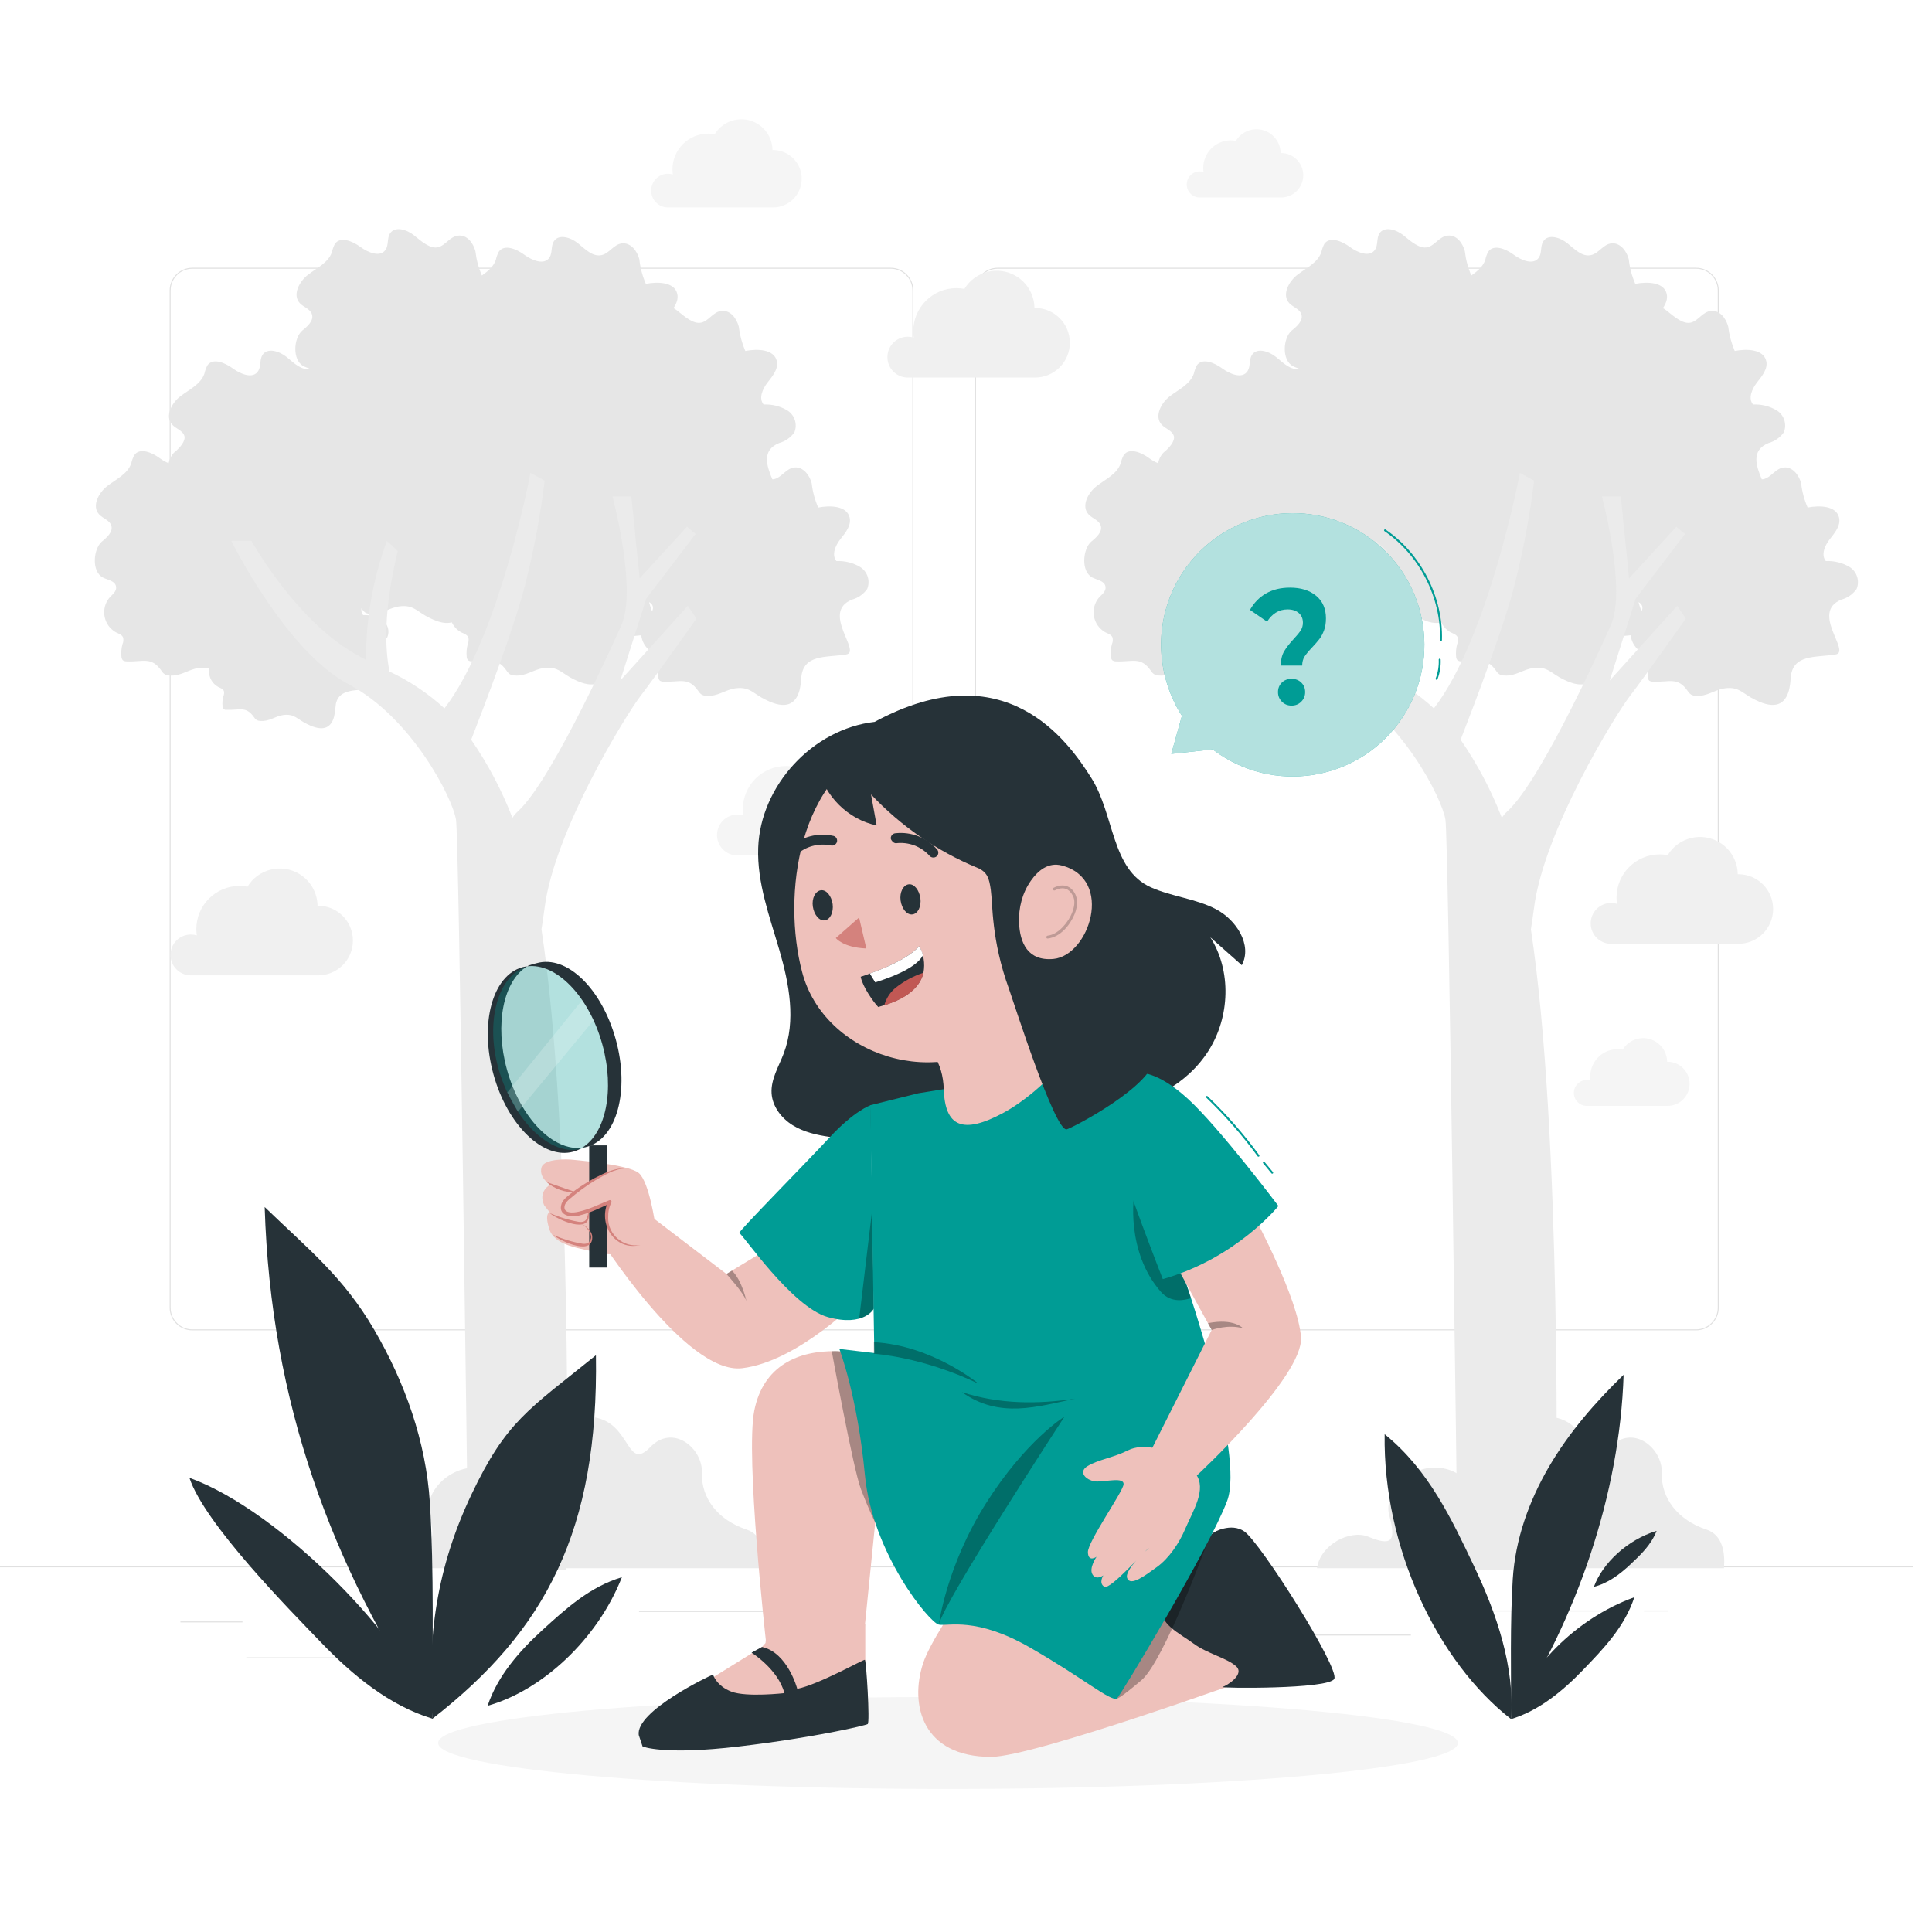 <svg class="animated" id="freepik_stories-curiosity-children" xmlns="http://www.w3.org/2000/svg" viewBox="0 0 500 500" version="1.1" xmlns:xlink="http://www.w3.org/1999/xlink" xmlns:svgjs="http://svgjs.com/svgjs"><style>svg#freepik_stories-curiosity-children:not(.animated) .animable {opacity: 0;}svg#freepik_stories-curiosity-children.animated #freepik--background-complete--inject-115 {animation: 1.5s Infinite  linear wind;animation-delay: 0s;}            @keyframes wind {                0% {                    transform: rotate( 0deg );                }                25% {                    transform: rotate( 1deg );                }                75% {                    transform: rotate( -1deg );                }            }        .animator-hidden { display: none; }</style><g id="freepik--background-complete--inject-115" class="animable" style="transform-origin: 245.024px 230.02px;"><g id="elduxa6evn7gf" class="animable" style="transform-origin: 245.024px 249.233px;"><g id="elrca0h015ufe" class="animable" style="transform-origin: 245.024px 237.456px;"><g id="elubolfr12cio" class="animable" style="transform-origin: 244.357px 206.796px;"><path d="M438.944,344.295h-180.746c-3.232,0-5.862-2.63-5.862-5.862V75.159c0-3.232,2.63-5.862,5.862-5.862h180.746c3.232,0,5.862,2.629,5.862,5.862V338.433c0,3.232-2.63,5.862-5.862,5.862ZM258.198,69.547c-3.095,0-5.612,2.518-5.612,5.612V338.433c0,3.095,2.518,5.612,5.612,5.612h180.746c3.095,0,5.612-2.518,5.612-5.612V75.159c0-3.094-2.518-5.612-5.612-5.612h-180.746Z" style="fill: rgb(224, 224, 224); transform-origin: 348.571px 206.796px;" id="elc27nju1afqi" class="animable"></path><path d="M230.516,344.295H49.77c-3.232,0-5.862-2.63-5.862-5.862V75.159c0-3.232,2.629-5.862,5.862-5.862H230.516c3.232,0,5.862,2.629,5.862,5.862V338.433c0,3.232-2.63,5.862-5.862,5.862ZM49.77,69.547c-3.094,0-5.612,2.518-5.612,5.612V338.433c0,3.095,2.518,5.612,5.612,5.612H230.516c3.095,0,5.612-2.518,5.612-5.612V75.159c0-3.094-2.518-5.612-5.612-5.612H49.77Z" style="fill: rgb(224, 224, 224); transform-origin: 140.143px 206.796px;" id="elml53mb1cstt" class="animable"></path></g><rect x="-4.976" y="405.364" width="500" height=".25" style="fill: rgb(224, 224, 224); transform-origin: 245.024px 405.489px;" id="elgtbfifjklf" class="animable"></rect></g><rect x="46.696" y="419.629" width="16.06" height=".25" style="fill: rgb(224, 224, 224); transform-origin: 54.726px 419.754px;" id="elxnincr3ejgj" class="animable"></rect><rect x="165.376" y="416.919" width="53.53" height=".25" style="fill: rgb(224, 224, 224); transform-origin: 192.141px 417.044px;" id="el01f1layugvaq" class="animable"></rect><rect x="63.756" y="428.919" width="36.25" height=".25" style="fill: rgb(224, 224, 224); transform-origin: 81.881px 429.044px;" id="elbyur4xxo8l5" class="animable"></rect><rect x="373.376" y="416.789" width="43.19" height=".25" style="fill: rgb(224, 224, 224); transform-origin: 394.971px 416.914px;" id="elemu5jhmy2ar" class="animable"></rect><rect x="425.476" y="416.789" width="6.33" height=".25" style="fill: rgb(224, 224, 224); transform-origin: 428.641px 416.914px;" id="elh2525re6jdh" class="animable"></rect><rect x="311.236" y="423.019" width="53.89" height=".25" style="fill: rgb(224, 224, 224); transform-origin: 338.181px 423.144px;" id="elbr3dasxuha6" class="animable"></rect></g><path d="M446.158,405.852c.314-3.739-.196-8.577-4.55-10.015-7.4-2.445-11.767-8.158-11.531-14.63,.235-6.472-7.531-12.773-13.362-6.707-5.831,6.066-5.06-4.667-12.839-7.282-7.779-2.615-14.382,3.726-12.237,9.505,2.144,5.779-5.543,9.4-14.735,4.484-9.191-4.916-19.31,4.027-17.362,11.021,1.948,6.995,.353,7.845-5.465,5.452-4.694-1.896-12.381,2.066-13.244,8.171l105.325,0Z" style="fill: rgb(235, 235, 235); transform-origin: 393.533px 386.232px;" id="elurpg5juevq8" class="animable"></path><path d="M411.673,238.981c-.009-2.914,2.346-5.282,5.26-5.291,.524-.002,1.045,.075,1.546,.227-.077-.536-.118-1.076-.123-1.618,0-6.177,5.007-11.184,11.184-11.184h0c.69,.002,1.379,.067,2.057,.193,2.806-4.614,8.82-6.079,13.434-3.274,2.875,1.748,4.648,4.851,4.696,8.215h.158c4.972,.003,9.001,4.037,8.998,9.009-.003,4.968-4.03,8.995-8.998,8.998h-33.025c-2.879-.048-5.188-2.396-5.188-5.275Z" style="fill: rgb(240, 240, 240); transform-origin: 435.278px 230.433px;" id="elfcgfbi38yx5" class="animable"></path><path d="M44.127,247.144c-.009-2.914,2.346-5.282,5.26-5.291,.524-.002,1.045,.075,1.546,.227-.077-.536-.118-1.076-.123-1.618,0-6.177,5.007-11.184,11.184-11.184h0c.69,.002,1.379,.067,2.057,.193,2.806-4.614,8.82-6.079,13.434-3.274,2.875,1.748,4.648,4.851,4.696,8.215h.158c4.972,.003,9.001,4.037,8.998,9.009-.003,4.968-4.03,8.995-8.998,8.998H49.315c-2.879-.048-5.188-2.396-5.188-5.275Z" style="fill: rgb(240, 240, 240); transform-origin: 67.732px 238.596px;" id="el96rvhtfux4" class="animable"></path><path d="M185.56,216.111c-.009-2.914,2.346-5.282,5.26-5.291,.524-.002,1.045,.075,1.546,.227-.077-.536-.118-1.076-.123-1.618,0-6.177,5.007-11.184,11.184-11.184h0c.69,.002,1.379,.067,2.057,.193,2.806-4.614,8.82-6.079,13.434-3.274,2.875,1.748,4.648,4.851,4.696,8.215h.158c4.972,.003,9.001,4.037,8.998,9.009-.003,4.968-4.03,8.995-8.998,8.998h-33.025c-2.879-.048-5.188-2.396-5.188-5.275Z" style="fill: rgb(245, 245, 245); transform-origin: 209.165px 207.563px;" id="el065ofpg9hc5f" class="animable"></path><path d="M168.52,49.332c-.007-2.404,1.936-4.359,4.341-4.367,.432-.001,.862,.062,1.276,.187-.063-.442-.097-.888-.102-1.335,0-5.097,4.132-9.229,9.23-9.229h0c.57,.002,1.138,.055,1.698,.16,2.315-3.807,7.279-5.017,11.086-2.701,2.372,1.442,3.836,4.003,3.875,6.779h.131c4.103,.003,7.428,3.331,7.425,7.435-.003,4.1-3.326,7.423-7.425,7.425h-27.253c-2.376-.04-4.281-1.977-4.281-4.354Z" style="fill: rgb(245, 245, 245); transform-origin: 188px 42.278px;" id="elg9dx47akjd7" class="animable"></path><path d="M307.125,47.739c-.005-1.861,1.499-3.375,3.36-3.38,.335-.001,.667,.048,.988,.145-.049-.342-.075-.688-.079-1.034,0-3.946,3.199-7.145,7.145-7.145h0c.441,.001,.881,.043,1.314,.124,1.792-2.947,5.635-3.884,8.582-2.091,1.836,1.117,2.97,3.099,3,5.248h.101c3.177,.002,5.75,2.579,5.748,5.756-.002,3.174-2.574,5.747-5.748,5.748h-21.098c-1.839-.031-3.314-1.531-3.314-3.37Z" style="fill: rgb(245, 245, 245); transform-origin: 322.206px 42.278px;" id="el6oexal9uk3l" class="animable"></path><path d="M407.311,282.855c-.005-1.849,1.489-3.352,3.337-3.357,.332-.001,.663,.048,.981,.144-.049-.34-.075-.683-.078-1.026,0-3.919,3.177-7.096,7.096-7.096h0c.438,.001,.875,.042,1.305,.123,1.78-2.927,5.596-3.857,8.524-2.077,1.824,1.109,2.949,3.078,2.98,5.212h.1c3.155,.002,5.711,2.561,5.709,5.716-.002,3.152-2.557,5.707-5.709,5.709h-20.953c-1.827-.03-3.292-1.52-3.292-3.347Z" style="fill: rgb(245, 245, 245); transform-origin: 422.289px 277.432px;" id="el197y5zjmx3v" class="animable"></path><path d="M229.661,92.436c-.009-2.914,2.346-5.282,5.26-5.291,.524-.002,1.045,.075,1.546,.227-.077-.536-.118-1.076-.123-1.618,0-6.177,5.007-11.184,11.184-11.184h0c.69,.002,1.379,.067,2.057,.193,2.806-4.614,8.82-6.079,13.434-3.274,2.875,1.748,4.648,4.851,4.696,8.215h.159c4.972,.003,9.001,4.037,8.998,9.009-.003,4.968-4.03,8.995-8.998,8.998h-33.025c-2.879-.048-5.188-2.396-5.188-5.275Z" style="fill: rgb(240, 240, 240); transform-origin: 253.266px 83.888px;" id="elol3oopqp9fj" class="animable"></path><g id="el9sdmnqvr2re" class="animable" style="transform-origin: 380.718px 232.759px;"><path d="M478.72,146.759c-1.865-1.118-4.018-1.66-6.19-1.558-1.323-1.601-.256-4.056,1.046-5.699,1.302-1.644,2.86-3.522,2.369-5.571-.726-3.074-5.038-3.181-8.133-2.583-.87-2.004-1.438-4.126-1.686-6.297-.555-2.135-2.241-4.269-4.419-4.077-2.177,.192-3.287,2.562-5.294,3.031-.154,.036-.312,.033-.469,.042-1.393-3.34-2.917-7.506,1.772-9.391,1.585-.443,2.971-1.415,3.928-2.754,.851-2.066,.106-4.445-1.772-5.657-1.862-1.125-4.018-1.668-6.19-1.558-1.345-1.622-.256-4.056,1.025-5.699,1.281-1.644,2.882-3.543,2.391-5.571-.747-3.074-5.037-3.181-8.154-2.583-.858-2.009-1.425-4.129-1.686-6.297-.555-2.135-2.135-4.269-4.397-4.077s-3.287,2.562-5.294,3.031-4.269-1.516-6.169-3.052c-.315-.255-.67-.483-1.038-.695,.76-1.16,1.288-2.404,.974-3.702-.726-3.074-5.038-3.181-8.133-2.583-.88-2.038-1.448-4.197-1.686-6.404-.555-2.135-2.241-4.269-4.419-4.077-2.177,.192-3.287,2.562-5.294,3.031-2.327,.555-4.269-1.516-6.169-3.052-1.9-1.537-5.016-2.498-6.255-.47-.768,1.217-.32,2.903-1.089,4.12-1.366,2.135-4.568,.768-6.574-.704-2.006-1.473-5.166-2.796-6.575-.747-.357,.671-.616,1.39-.768,2.135-.615,1.737-2.047,2.921-3.596,4.009-.864-1.997-1.429-4.11-1.676-6.271-.555-2.135-2.135-4.269-4.397-4.056-2.263,.213-3.287,2.54-5.294,3.01-2.007,.47-4.269-1.494-6.169-3.053-1.9-1.558-5.016-2.498-6.276-.47-.747,1.217-.299,2.924-1.089,4.12-1.345,2.135-4.568,.79-6.553-.683-1.985-1.473-5.187-2.818-6.596-.768-.348,.675-.606,1.393-.769,2.135-.939,2.732-3.885,4.077-6.169,5.827-2.284,1.75-4.12,5.23-2.135,7.364,.961,1.046,2.647,1.473,3.116,2.818,.598,1.665-1.11,3.181-2.476,4.269-2.241,1.9-2.668,7.642,.32,9.222,.52,.274,1.136,.469,1.704,.692-2.287,.461-4.205-1.544-6.08-3.061-1.9-1.537-5.016-2.519-6.276-.491-.747,1.217-.299,2.924-1.089,4.12-1.345,2.135-4.568,.79-6.575-.683-2.006-1.473-5.166-2.818-6.575-.768-.341,.678-.599,1.395-.768,2.135-.939,2.732-3.885,4.077-6.19,5.827-2.305,1.75-4.098,5.23-2.135,7.364,.939,1.046,2.626,1.473,3.116,2.817,.491,1.345-1.131,3.181-2.476,4.269-.753,.639-1.294,1.703-1.579,2.891-.829-.339-1.638-.816-2.306-1.312-1.985-1.473-5.187-2.818-6.574-.768-.364,.67-.63,1.389-.79,2.135-.939,2.732-3.885,4.077-6.169,5.827-2.284,1.75-4.12,5.23-2.135,7.364,.961,1.046,2.647,1.473,3.117,2.818,.598,1.665-1.11,3.159-2.476,4.269-2.135,1.921-2.668,7.663,.32,9.243,1.259,.64,3.095,.854,3.394,2.241,.299,1.387-.982,2.135-1.814,3.138-2.004,2.593-1.526,6.32,1.067,8.324,.236,.182,.486,.347,.747,.492,.726,.342,1.601,.619,1.857,1.388,.123,.559,.063,1.143-.171,1.665-.284,1.035-.378,2.112-.278,3.181-.001,.371,.136,.728,.384,1.003,.277,.187,.605,.284,.939,.278,4.269,.192,6.404-1.345,9.029,2.412,.218,.382,.526,.704,.897,.939,.36,.196,.764,.299,1.174,.299,2.967,.256,4.888-1.601,7.599-1.942,1.117-.14,1.958-.051,2.695,.16-.233,1.602,.357,3.277,1.725,4.343,.195,.152,.402,.288,.618,.407,.555,.278,1.26,.491,1.473,1.089,.093,.446,.04,.909-.149,1.323-.22,.813-.292,1.659-.214,2.497-.067,.491,.277,.943,.768,1.009,.092,.012,.186,.011,.278-.006,3.394,.149,5.016-1.046,7.087,1.9,.183,.293,.423,.547,.704,.747,.291,.149,.612,.23,.939,.235,2.327,.192,3.864-1.26,5.977-1.537,2.967-.363,3.586,1.153,6.19,2.369,4.163,2.092,6.148,.897,6.916-1.9,.198-.791,.319-1.598,.363-2.412,.299-5.016,5.102-4.269,9.179-4.91,3.181-.534-5.251-8.539,1.174-11.185,1.247-.333,2.341-1.087,3.095-2.135,.661-1.633,.07-3.505-1.409-4.461-1.467-.877-3.16-1.3-4.867-1.217-.422-.516-.525-1.134-.444-1.772,.049,.066,.096,.122,.145,.192,.23,.378,.535,.705,.896,.961,.372,.184,.78,.286,1.195,.299,2.967,.235,4.888-1.601,7.599-1.943,3.757-.491,4.547,1.452,7.855,3.01,2.455,1.232,4.311,1.528,5.691,1.124,.382,.783,.923,1.501,1.657,2.072,.248,.193,.511,.366,.786,.517,.726,.342,1.601,.619,1.857,1.388,.113,.559,.053,1.14-.171,1.665-.284,1.035-.378,2.112-.277,3.181-.009,.372,.129,.733,.384,1.003,.277,.187,.605,.284,.939,.278,4.269,.192,6.404-1.345,9.008,2.412,.224,.377,.531,.698,.897,.939,.369,.194,.779,.296,1.195,.299,2.946,.256,4.888-1.601,7.599-1.942,3.757-.47,4.547,1.451,7.855,3.01,5.166,2.54,7.685,.982,8.667-2.562,.268-1.004,.425-2.035,.47-3.074,.3-5.002,4.041-5.471,8.165-5.844,.176,1.518,.933,2.968,2.234,3.982,.248,.193,.51,.366,.786,.517,.704,.342,1.58,.619,1.857,1.366,.113,.567,.054,1.154-.171,1.686-.291,1.034-.392,2.111-.299,3.181-.001,.371,.136,.728,.384,1.003,.284,.19,.619,.287,.961,.278,4.269,.192,6.404-1.345,9.008,2.412,.224,.377,.531,.698,.896,.939,.36,.196,.764,.299,1.174,.299,2.967,.256,4.91-1.601,7.599-1.942,3.757-.47,4.547,1.452,7.855,3.01,5.166,2.583,7.685,1.089,8.666-2.455,.25-1.008,.4-2.037,.448-3.074,.384-6.404,6.404-5.379,11.655-6.233,4.056-.683-6.66-10.908,1.494-14.195,1.589-.435,2.977-1.409,3.928-2.754,.851-2.066,.106-4.445-1.772-5.657Zm-54.668,9.068c.474,.266,.842,.604,.961,1.114,.108,.464,.008,.871-.198,1.25-.303-.774-.579-1.573-.763-2.365Z" style="fill: rgb(230, 230, 230); transform-origin: 380.718px 123.88px;" id="elcgcq40jxtsa" class="animable"></path><path d="M436.305,160.079s-10.78,15.241-14.494,20.065c-3.714,4.824-22.285,34.901-24.804,54.817-.277,2.135-.555,3.949-.811,5.55,7.983,52.725,6.745,149.188,6.404,165.71h-25.338c-.235-18.635-2.391-188.87-3.181-194.057-.833-5.507-11.42-26.448-27.75-35.05-16.33-8.603-30.397-37.121-30.397-37.121h5.208s9.67,17.44,23.481,27.109c1.977,1.353,4.037,2.58,6.169,3.672-.055-10.501,1.774-20.926,5.401-30.781l2.818,2.583c-3.8,15.561-3.287,25.615-2.135,31.229,5.195,2.433,9.989,5.643,14.217,9.52,14.259-18.55,22.264-60.943,22.264-60.943l3.671,2.006c-1.079,8.77-2.69,17.467-4.824,26.042-2.668,10.972-10.545,31.635-14.195,41.006,4.337,6.297,7.92,13.082,10.673,20.215,.386-.608,.853-1.161,1.387-1.644,9.286-8.41,26.747-48.072,26.747-48.072,4.269-9.222-2.241-33.428-2.241-33.428h4.888l2.135,21.175,12.253-13.363,2.241,1.857-12.786,16.757-6.703,21.175,17.461-19.318,2.241,3.287Z" style="fill: rgb(235, 235, 235); transform-origin: 376.12px 264.301px;" id="elhalmr5yu3eu" class="animable"></path></g><path d="M197.744,405.852c.314-3.739-.196-8.577-4.55-10.015-7.4-2.445-11.767-8.158-11.531-14.63,.235-6.472-7.531-12.773-13.362-6.707-5.831,6.066-5.06-4.667-12.839-7.282-7.779-2.615-14.382,3.726-12.237,9.505,2.144,5.779-5.543,9.4-14.735,4.484-9.191-4.916-19.31,4.027-17.362,11.021,1.948,6.995,.353,7.845-5.465,5.452-4.694-1.896-12.381,2.066-13.244,8.171l105.325,0Z" style="fill: rgb(235, 235, 235); transform-origin: 145.12px 386.232px;" id="elkq5qmcgw8po" class="animable"></path><g id="el2oqxm5d080i" class="animable" style="transform-origin: 124.654px 232.759px;"><path d="M222.656,146.759c-1.865-1.118-4.018-1.66-6.19-1.558-1.323-1.601-.256-4.056,1.046-5.699,1.302-1.644,2.86-3.522,2.369-5.571-.726-3.074-5.038-3.181-8.133-2.583-.87-2.004-1.438-4.126-1.686-6.297-.555-2.135-2.241-4.269-4.419-4.077-2.177,.192-3.287,2.562-5.294,3.031-.154,.036-.312,.033-.469,.042-1.393-3.34-2.917-7.506,1.772-9.391,1.585-.443,2.971-1.415,3.928-2.754,.851-2.066,.106-4.445-1.772-5.657-1.862-1.125-4.018-1.668-6.19-1.558-1.345-1.622-.256-4.056,1.025-5.699,1.281-1.644,2.882-3.543,2.391-5.571-.747-3.074-5.037-3.181-8.154-2.583-.858-2.009-1.425-4.129-1.686-6.297-.555-2.135-2.135-4.269-4.397-4.077s-3.287,2.562-5.294,3.031-4.269-1.516-6.169-3.052c-.315-.255-.67-.483-1.038-.695,.76-1.16,1.288-2.404,.974-3.702-.726-3.074-5.038-3.181-8.133-2.583-.88-2.038-1.448-4.197-1.686-6.404-.555-2.135-2.241-4.269-4.419-4.077-2.177,.192-3.287,2.562-5.294,3.031-2.327,.555-4.269-1.516-6.169-3.052-1.9-1.537-5.016-2.498-6.255-.47-.768,1.217-.32,2.903-1.089,4.12-1.366,2.135-4.568,.768-6.574-.704-2.006-1.473-5.166-2.796-6.575-.747-.357,.671-.616,1.39-.768,2.135-.615,1.737-2.047,2.921-3.596,4.009-.864-1.997-1.429-4.11-1.676-6.271-.555-2.135-2.135-4.269-4.397-4.056-2.263,.213-3.287,2.54-5.294,3.01-2.007,.47-4.269-1.494-6.169-3.053-1.9-1.558-5.016-2.498-6.276-.47-.747,1.217-.299,2.924-1.089,4.12-1.345,2.135-4.568,.79-6.553-.683-1.985-1.473-5.187-2.818-6.596-.768-.348,.675-.606,1.393-.768,2.135-.939,2.732-3.885,4.077-6.169,5.827-2.284,1.75-4.12,5.23-2.135,7.364,.961,1.046,2.647,1.473,3.116,2.818,.598,1.665-1.11,3.181-2.476,4.269-2.241,1.9-2.668,7.642,.32,9.222,.52,.274,1.136,.469,1.704,.692-2.287,.461-4.205-1.544-6.08-3.061-1.9-1.537-5.016-2.519-6.276-.491-.747,1.217-.299,2.924-1.089,4.12-1.345,2.135-4.568,.79-6.575-.683-2.006-1.473-5.166-2.818-6.575-.768-.341,.678-.599,1.395-.768,2.135-.939,2.732-3.885,4.077-6.19,5.827-2.305,1.75-4.098,5.23-2.135,7.364,.939,1.046,2.626,1.473,3.116,2.817,.491,1.345-1.131,3.181-2.476,4.269-.753,.639-1.294,1.703-1.579,2.891-.829-.339-1.638-.816-2.306-1.312-1.985-1.473-5.187-2.818-6.574-.768-.364,.67-.63,1.389-.79,2.135-.939,2.732-3.885,4.077-6.169,5.827-2.284,1.75-4.12,5.23-2.135,7.364,.961,1.046,2.647,1.473,3.117,2.818,.598,1.665-1.11,3.159-2.476,4.269-2.135,1.921-2.668,7.663,.32,9.243,1.259,.64,3.095,.854,3.394,2.241,.299,1.387-.982,2.135-1.814,3.138-2.004,2.593-1.526,6.32,1.067,8.324,.236,.182,.486,.347,.747,.492,.726,.342,1.601,.619,1.857,1.388,.123,.559,.063,1.143-.171,1.665-.284,1.035-.378,2.112-.278,3.181-.001,.371,.136,.728,.384,1.003,.277,.187,.605,.284,.939,.278,4.269,.192,6.404-1.345,9.029,2.412,.218,.382,.526,.704,.897,.939,.36,.196,.764,.299,1.174,.299,2.967,.256,4.888-1.601,7.599-1.942,1.117-.14,1.958-.051,2.695,.16-.233,1.602,.357,3.277,1.725,4.343,.195,.152,.402,.288,.618,.407,.555,.278,1.26,.491,1.473,1.089,.093,.446,.04,.909-.149,1.323-.22,.813-.292,1.659-.213,2.497-.067,.491,.277,.943,.768,1.009,.092,.012,.186,.011,.278-.006,3.394,.149,5.016-1.046,7.087,1.9,.183,.293,.423,.547,.704,.747,.291,.149,.612,.23,.939,.235,2.327,.192,3.864-1.26,5.977-1.537,2.967-.363,3.586,1.153,6.19,2.369,4.163,2.092,6.148,.897,6.916-1.9,.198-.791,.319-1.598,.363-2.412,.299-5.016,5.102-4.269,9.179-4.91,3.181-.534-5.251-8.539,1.174-11.185,1.247-.333,2.341-1.087,3.095-2.135,.661-1.633,.07-3.505-1.409-4.461-1.467-.877-3.16-1.3-4.867-1.217-.422-.516-.525-1.134-.444-1.772,.049,.066,.096,.122,.145,.192,.23,.378,.535,.705,.896,.961,.372,.184,.78,.286,1.195,.299,2.967,.235,4.888-1.601,7.599-1.943,3.757-.491,4.547,1.452,7.855,3.01,2.455,1.232,4.311,1.528,5.691,1.124,.382,.783,.923,1.501,1.657,2.072,.248,.193,.511,.366,.786,.517,.726,.342,1.601,.619,1.857,1.388,.113,.559,.053,1.14-.171,1.665-.284,1.035-.378,2.112-.277,3.181-.009,.372,.129,.733,.384,1.003,.277,.187,.605,.284,.939,.278,4.269,.192,6.404-1.345,9.008,2.412,.224,.377,.531,.698,.896,.939,.369,.194,.779,.296,1.195,.299,2.946,.256,4.888-1.601,7.599-1.942,3.757-.47,4.547,1.451,7.855,3.01,5.166,2.54,7.685,.982,8.667-2.562,.268-1.004,.425-2.035,.47-3.074,.3-5.002,4.041-5.471,8.165-5.844,.176,1.518,.933,2.968,2.234,3.982,.248,.193,.51,.366,.786,.517,.704,.342,1.58,.619,1.857,1.366,.113,.567,.054,1.154-.171,1.686-.291,1.034-.392,2.111-.299,3.181-.001,.371,.136,.728,.384,1.003,.284,.19,.619,.287,.961,.278,4.269,.192,6.404-1.345,9.008,2.412,.224,.377,.531,.698,.896,.939,.36,.196,.764,.299,1.174,.299,2.967,.256,4.91-1.601,7.599-1.942,3.757-.47,4.547,1.452,7.855,3.01,5.166,2.583,7.685,1.089,8.666-2.455,.25-1.008,.4-2.037,.448-3.074,.384-6.404,6.404-5.379,11.655-6.233,4.056-.683-6.66-10.908,1.494-14.195,1.589-.435,2.977-1.409,3.928-2.754,.851-2.066,.106-4.445-1.772-5.657Zm-54.668,9.068c.474,.266,.842,.604,.961,1.114,.108,.464,.008,.871-.198,1.25-.303-.774-.579-1.573-.763-2.365Z" style="fill: rgb(230, 230, 230); transform-origin: 124.654px 123.88px;" id="eldli63jqc1ud" class="animable"></path><path d="M180.241,160.079s-10.78,15.241-14.494,20.065c-3.714,4.824-22.285,34.901-24.804,54.817-.277,2.135-.555,3.949-.811,5.55,7.983,52.725,6.745,149.188,6.404,165.71h-25.338c-.235-18.635-2.391-188.87-3.18-194.057-.833-5.507-11.42-26.448-27.75-35.05-16.33-8.603-30.397-37.121-30.397-37.121h5.208s9.67,17.44,23.481,27.109c1.977,1.353,4.037,2.58,6.169,3.672-.055-10.501,1.774-20.926,5.401-30.781l2.818,2.583c-3.8,15.561-3.287,25.615-2.135,31.229,5.195,2.433,9.989,5.643,14.216,9.52,14.259-18.55,22.264-60.943,22.264-60.943l3.671,2.006c-1.079,8.77-2.69,17.467-4.824,26.042-2.668,10.972-10.545,31.635-14.195,41.006,4.337,6.297,7.92,13.082,10.673,20.215,.386-.608,.853-1.161,1.387-1.644,9.286-8.41,26.747-48.072,26.747-48.072,4.269-9.222-2.241-33.428-2.241-33.428h4.888l2.135,21.175,12.253-13.363,2.241,1.857-12.786,16.757-6.703,21.175,17.461-19.318,2.241,3.287Z" style="fill: rgb(235, 235, 235); transform-origin: 120.056px 264.301px;" id="elqtpb5m972ue" class="animable"></path></g></g><g id="freepik--Shadow--inject-115" class="animable" style="transform-origin: 245.346px 451.076px;"><path d="M377.305,451.076c0,6.574-59.08,11.904-131.96,11.904s-131.959-5.33-131.959-11.904,59.08-11.905,131.959-11.905,131.96,5.33,131.96,11.905Z" style="fill: rgb(245, 245, 245); transform-origin: 245.346px 451.076px;" id="elc366m12agn4" class="animable"></path></g><g id="freepik--Plants--inject-115" class="animable" style="transform-origin: 238.876px 378.646px;"><g id="elpogn6p2pfm" class="animable" style="transform-origin: 393.533px 400.358px;"><path d="M381.51,405.393c-5.844-12.3-11.802-25.038-23.164-34.219-.446,29.313,13.676,58.933,32.732,73.741,.94-13.585-3.724-27.221-9.569-39.522Z" style="fill: rgb(38, 50, 56); transform-origin: 374.768px 408.044px;" id="el98tfte108tl" class="animable"></path><path d="M409.712,432.155c5.253-5.463,10.713-11.072,13.256-18.794-15.349,5.537-27.99,18.719-31.948,31.554,7.258-2.185,13.439-7.297,18.692-12.76Z" style="fill: rgb(38, 50, 56); transform-origin: 406.994px 429.138px;" id="el71i2pe0lusr" class="animable"></path><path d="M421.857,404.948c2.675-2.515,5.454-5.095,6.873-8.769-7.561,2.303-14,8.372-16.229,14.485,3.565-.879,6.68-3.201,9.356-5.716Z" style="fill: rgb(38, 50, 56); transform-origin: 420.616px 403.422px;" id="el5g0il3pxtx5" class="animable"></path><path d="M400.854,379.63c-5.174,8.861-8.71,18.795-9.354,29.036-.713,11.338-.422,24.423-.422,36.248,16.924-25.874,28.127-58.212,29.111-89.114-7.381,7.128-14.161,14.968-19.335,23.829Z" style="fill: rgb(38, 50, 56); transform-origin: 405.605px 400.358px;" id="elj8e50g12uc7" class="animable"></path></g><g id="elfhzsh2cfivh" class="animable" style="transform-origin: 104.982px 378.596px;"><path d="M122.02,386.758c9.016-18.977,14.676-21.861,32.206-36.026,.689,45.225-12.926,71.237-42.326,94.083-1.45-20.96,1.104-39.081,10.12-58.057Z" style="fill: rgb(38, 50, 56); transform-origin: 132.885px 397.774px;" id="elcoc3v485nak" class="animable"></path><path d="M83.152,425.129c-8.105-8.429-30.206-30.76-34.13-42.674,23.68,8.542,56.861,42.558,62.968,62.36-11.197-3.37-20.733-11.257-28.838-19.686Z" style="fill: rgb(38, 50, 56); transform-origin: 80.506px 413.635px;" id="eltj7xx3qj7jo" class="animable"></path><path d="M140.421,421.813c6.007-5.462,12.177-11.14,20.522-13.633-6.388,16.27-20.882,29.412-34.744,33.267,2.556-7.706,8.215-14.172,14.223-19.634Z" style="fill: rgb(38, 50, 56); transform-origin: 143.571px 424.814px;" id="el5i26uj2ex0r" class="animable"></path><path d="M96.818,344.094c7.983,13.671,13.438,28.997,14.431,44.797,1.099,17.492,.65,37.681,.65,55.924-26.111-39.918-41.83-81.669-43.4-132.438,11.388,10.997,20.335,18.046,28.318,31.717Z" style="fill: rgb(38, 50, 56); transform-origin: 90.245px 378.596px;" id="elwwjjwi5kcob" class="animable"></path></g></g><g id="freepik--Worm--inject-115" class="animable animator-hidden" style="transform-origin: 83.847px 343.194px;"><g id="elp3lq4bsy4jr" class="animable" style="transform-origin: 83.847px 343.194px;"><g id="el3hieps1u17r"><path d="M74.189,333.932c2.126,1.488,2.927,3.478,2.963,5.996,.031,2.201,.258,4.213,1.946,5.846,.999,.965,2.28,1.608,3.578,2.065,1.5,.528,3.128,.706,4.279,1.912,1.478,1.55,1.547,4.024,1.703,6.051,.147,1.913,3.148,1.929,3,0-.182-2.376-.337-5.075-1.716-7.1-.947-1.391-2.27-2.363-3.839-2.947-1.512-.563-3.149-.771-4.478-1.758-1.932-1.436-1.327-3.287-1.54-5.439-.307-3.095-1.848-5.443-4.382-7.216-1.585-1.109-3.086,1.49-1.514,2.59h0Z" style="opacity: 0.3; transform-origin: 82.594px 344.157px;" class="animable" id="elrocvxqnoakh"></path></g><g id="el9e2scx8nub" class="animable" style="transform-origin: 84.307px 342.984px;"><path d="M75.3,333.176c1.068,.743,1.936,1.612,2.358,2.609,.295,.696,.449,1.6,.488,2.716,.079,2.234,.116,4.229,1.683,6.052,1.06,1.233,2.524,2.114,4.045,2.657,1.399,.5,3.071,.639,4.183,1.717,1.479,1.434,1.452,3.926,1.606,5.929,.094,1.222,1.386,2.103,2.551,1.948,1.274-.17,2.042-1.325,1.948-2.551-.199-2.598-.466-5.407-2.063-7.566-1.175-1.588-2.844-2.575-4.71-3.133-1.422-.425-2.96-.761-3.994-1.795-.24-.241-.543-.772-.687-1.313,.091,.342-.032-.49-.039-.656-.042-.959,.016-1.917-.09-2.874-.336-3.033-1.988-5.58-4.479-7.312-1.006-.7-2.4-.616-3.186,.387-.724,.924-.623,2.484,.387,3.186h0Z" style="fill: #009C95; transform-origin: 84.307px 342.984px;" id="el05dsxun6yc1w" class="animable"></path><path d="M77.037,331.102c-.066,.48-.331,.841-.593,.805-.262-.036-.421-.454-.356-.934,.066-.48,.331-.841,.593-.805s.421,.454,.355,.934Z" style="fill: rgb(38, 50, 56); transform-origin: 76.563px 331.037px;" id="el0jm6q1y6mvmn" class="animable"></path><g id="elpyfk14wfsq" class="animable" style="transform-origin: 85.2px 342.909px;"><g id="el5suplmcs41j"><path d="M93.048,348.374c-1.542,.353-3.068,1.313-4.05,2.045,.214,.552,.348,1.149,.435,1.765,1.149-.991,2.907-1.86,4.091-2.373-.13-.49-.281-.972-.476-1.436Z" style="opacity: 0.3; transform-origin: 91.261px 350.279px;" class="animable" id="elu23zsnf79f"></path></g><g id="elb0sidke1hfi"><path d="M91.206,345.69c-.358-.341-.742-.648-1.152-.917-1.453,.757-2.708,2.202-3.474,3.257,.526,.204,1.017,.471,1.434,.862,1.019-1.328,2.441-2.591,3.192-3.202Z" style="opacity: 0.3; transform-origin: 88.893px 346.833px;" class="animable" id="eljur93ozets"></path></g><g id="el8z89jk7l5l"><path d="M81.86,334.185c-1.543,.213-3.122,1.028-4.177,1.69,.19,.475,.303,1.071,.376,1.734,1.282-.897,3.115-1.621,4.274-2.014-.121-.487-.283-.955-.473-1.409Z" style="opacity: 0.3; transform-origin: 80.008px 335.897px;" class="animable" id="el461o6ixlvqm"></path></g><g id="elu9y7ji0xn4n"><path d="M84.71,347.467c.841-1.524,2.222-3.097,2.917-3.825-.081-.026-.157-.064-.238-.088-.452-.135-.912-.268-1.368-.411-1.322,1.053-2.335,2.696-2.884,3.758,.245,.107,.488,.22,.737,.309,.27,.096,.551,.178,.836,.257Z" style="opacity: 0.3; transform-origin: 85.382px 345.305px;" class="animable" id="el14q2uhz3je5"></path></g><g id="el5mjbejhaiyg"><path d="M80.419,345.139c1.073-1.15,2.656-2.232,3.668-2.851-.244-.158-.484-.321-.692-.529-.129-.129-.275-.346-.406-.6-1.495,.648-2.859,1.871-3.668,2.717,.149,.228,.316,.454,.508,.677,.181,.21,.387,.396,.59,.586Z" style="opacity: 0.3; transform-origin: 81.704px 343.149px;" class="animable" id="el6082pkukr1l"></path></g><g id="ellvfj382om3"><path d="M94.162,354.253c-.037-.485-.08-.979-.131-1.473-1.671-.176-3.477,.179-4.482,.447,.045,.558,.074,1.11,.113,1.629,.002,.021,.01,.04,.012,.061,1.339-.431,3.158-.539,4.475-.542-.001-.042,.015-.08,.012-.122Z" style="opacity: 0.3; transform-origin: 91.856px 353.825px;" class="animable" id="elizqts1vjwkk"></path></g><g id="el9iml7ruqn1"><path d="M82.667,339.682c-.018-.496-.02-.992-.027-1.488-1.598,.053-3.307,.77-4.45,1.372,.03,.615,.083,1.212,.185,1.792,1.287-.777,3.089-1.355,4.292-1.676Z" style="opacity: 0.3; transform-origin: 80.429px 339.776px;" class="animable" id="elkkcnfx9a7g"></path></g><g id="elbm1os22yoac"><path d="M77.188,334.969c.818-1.226,2.497-2.509,3.338-3.086-.269-.345-.568-.669-.882-.982-1.578,.586-2.881,2.243-3.407,3.025,.365,.328,.689,.675,.951,1.043Z" style="opacity: 0.3; transform-origin: 78.382px 332.935px;" class="animable" id="elvrruh6vukyl"></path></g></g></g></g></g><g id="freepik--Character--inject-115" class="animable" style="transform-origin: 235.812px 317.343px;"><g id="elc709rkb0w9e" class="animable" style="transform-origin: 235.812px 317.343px;"><path d="M314.682,235.293c-5.257-2.741-11.42-3.232-16.831-5.654-10.326-4.622-9.389-18.768-15.434-28.331-6.045-9.563-22.275-32.753-56.065-14.489h0c-16.015,1.831-29.562,16.486-30.131,32.595-.32,9.062,2.958,17.802,5.492,26.509,2.533,8.707,4.321,18.212,1.118,26.695-1.281,3.393-3.363,6.688-3.145,10.308,.205,3.414,2.522,6.441,5.422,8.255,2.9,1.813,6.328,2.58,9.715,3.058,9.599,1.356,19.488,.614,28.777-2.157,6.952-2.074,13.644-5.284,20.858-6.055,7.477-.799,15.015,1.082,22.521,.616,10.28-.638,20.335-6.07,25.829-14.783,5.494-8.713,5.936-20.583,.43-29.289,2.714,2.407,5.428,4.813,8.141,7.22,2.786-5.233-1.44-11.758-6.697-14.498Z" style="fill: rgb(38, 50, 56); transform-origin: 259.232px 237.453px;" id="el3hod4lumovg" class="animable"></path><g id="el2znlfmqgjbe" class="animable" style="transform-origin: 209.503px 401.34px;"><path d="M253.728,362.074c-.897,.179-27.644-12.206-37.337-12.386-9.693-.179-18.848,3.648-21.182,15.377-2.333,11.728,2.982,59.369,2.982,59.369l25.61-3.482,3.36-33.388,23.695,10.411,2.872-35.901Z" style="fill: rgb(238, 193, 187); transform-origin: 224.172px 387.057px;" id="elqh7nvkxfu7d" class="animable"></path><g id="elg9jggzo7mdk"><path d="M215.257,349.693s5.548,30.53,7.566,35.741c2.473,6.388,3.687,8.602,3.687,8.602l-2.808-42.291s-4.233-2.374-8.444-2.052Z" style="opacity: 0.3; transform-origin: 220.883px 371.85px;" class="animable" id="elzi0u8gtsl0o"></path></g><g id="el8t7anhtprfu" class="animable" style="transform-origin: 195.018px 436.716px;"><polygon points="180.197 436.783 197.213 426.23 198.116 425.21 198.493 421.344 223.933 420.415 223.933 435.257 200.632 444.689 180.197 436.783" style="fill: rgb(238, 193, 187); transform-origin: 202.065px 432.552px;" id="elei4vuq414jc" class="animable"></polygon><path d="M184.524,433.375c-.986,.369-20.08,9.486-19.218,15.645l.986,2.957s5.297,2.341,25.008,0c19.711-2.341,32.646-5.42,33.262-5.79,.616-.37-.37-16.508-.739-16.631s-11.95,6.406-17.493,7.515c0,0-2.464-9.363-9.116-10.841l-2.71,1.478s6.899,4.312,8.5,10.471c0,0-9.732,1.109-13.674-.37-3.942-1.478-4.804-4.435-4.804-4.435Z" style="fill: rgb(38, 50, 56); transform-origin: 195.018px 439.624px;" id="elg3lxv6a5hbj" class="animable"></path></g></g><g id="elpxauyvh5a0c" class="animable" style="transform-origin: 291.514px 423.25px;"><path d="M264.797,391.822c-.863,.518-22.605,28.556-25.913,38.676-3.491,10.678-.194,24.196,17.625,24.18,11.246-.01,70.053-21.34,70.053-21.34,0,0-13.248-14.535-26.195-14.729l-17.265,7.059,15.369-24.348-33.673-9.498Z" style="fill: rgb(238, 193, 187); transform-origin: 282.104px 423.25px;" id="el4fzru19rq4o" class="animable"></path><path d="M311.096,400.048c1.475-2.428,2.77-3.783,5.531-4.452,1.753-.424,3.717-.429,5.399,.735,4.204,2.91,24.737,35.408,23.282,38.156-1.455,2.749-30.073,2.425-28.941,2.102,1.132-.323,5.821-3.234,3.558-5.335-2.263-2.102-7.599-3.342-10.994-5.875-3.395-2.533-9.749-5.432-7.832-9.694,1.834-4.077,7.359-11.295,9.998-15.637Z" style="fill: rgb(38, 50, 56); transform-origin: 323.064px 416.067px;" id="eldigq19jr42s" class="animable"></path><g id="elm7hr7vkox0r"><path d="M289.027,439.617s.603,.126,6.406-4.809c5.803-4.935,16.888-35.233,16.888-35.233l-23.293,40.042Z" style="opacity: 0.3; transform-origin: 300.673px 419.597px;" class="animable" id="el4ykgo18p3c"></path></g></g><g id="elrhmv85tepyp" class="animable" style="transform-origin: 176.199px 301.54px;"><path d="M204.75,319.339c-.928,.845-16.75,10.361-16.75,10.361l-21.931-16.75-11.397,6.735s22.693,36.138,37.371,34.411c14.678-1.727,30.838-18.352,30.838-18.352l-18.132-16.405Z" style="fill: rgb(238, 193, 187); transform-origin: 188.777px 333.553px;" id="elehtpm0x3rvl" class="animable"></path><path d="M225.293,286.038s-4.094,1.311-10.656,8.391c-6.562,7.08-24.003,24.694-23.312,24.694s13.579,19.168,22.967,21.758c9.387,2.59,11.864-2.238,11.864-2.238l-.862-52.604Z" style="fill: #009C95; transform-origin: 208.73px 313.841px;" id="el58cmtheeu45" class="animable"></path><path d="M147.547,300.085s-6.754-.451-7.418,2.096c-.699,2.68,2.272,4.427,2.272,4.427,0,0-3.244,1.609-1.565,5.326l1.436,1.819s-1.439,.12-.12,4.316c1.319,4.197,7.294,4.966,14.016,6.341,7.797,1.595,13.442-7.3,13.442-7.3,0,0-1.559-11.271-4.316-13.549-2.758-2.278-17.745-3.477-17.745-3.477Z" style="fill: rgb(238, 193, 187); transform-origin: 154.815px 312.328px;" id="elvzvwvdfz4wr" class="animable"></path><path d="M131.202,276.825c-3.264-11.809-.899-22.99,5.22-26.739-.409,.053-.817,.116-1.219,.227-7.779,2.15-11.131,14.577-7.489,27.758,3.643,13.18,12.902,22.122,20.68,19.973,.809-.224,1.558-.583,2.269-1.018-7.504,.969-16.007-7.7-19.461-20.2Z" style="fill: rgb(38, 50, 56); transform-origin: 138.453px 274.224px;" id="el1rgl4bypzbc" class="animable"></path><g id="el4uv7d9dheyc"><path d="M156.612,269.314c4.283,12.9,1.694,25.369-5.783,27.852-7.477,2.482-17.01-5.962-21.293-18.862-4.283-12.9-.977-25.572,6.5-28.054,7.477-2.482,16.293,6.165,20.576,19.065Z" style="fill: #009C95; opacity: 0.3; transform-origin: 143.158px 273.711px;" class="animable" id="el990ridzxw6d"></path></g><g id="el1kio1krthqn"><rect x="152.486" y="296.418" width="4.658" height="31.627" style="fill: rgb(38, 50, 56); transform-origin: 154.815px 312.231px; transform: rotate(-16.685deg);" class="animable" id="ellpnzz8j51m"></rect></g><g id="elgtmnxtgpkf" class="animable" style="transform-origin: 155.453px 312.418px;"><path d="M161.733,302.411c-3.055-.346-10.124,3.736-14.472,7.427-.514,.437-1.026,.902-1.348,1.495-.322,.593-.427,1.344-.112,1.94,.585,1.104,2.143,1.115,3.376,.916,2.982-.481,5.863-2.027,8.661-3.166-1.325,2.405-1.052,6.305,.601,8.498s4.642,3.285,7.319,2.674" style="fill: rgb(238, 193, 187); transform-origin: 155.685px 312.377px;" id="el8ecreyts416" class="animable"></path><path d="M161.733,302.411c-2.806,.09-5.272,1.719-7.656,3.042-2.373,1.439-4.623,3.092-6.714,4.882-.505,.444-.954,.92-1.158,1.457-.791,2.342,2.221,2.159,3.706,1.747,2.653-.581,5.146-1.874,7.762-2.92,.224-.091,.479,.018,.57,.242,.051,.125,.037,.264-.022,.374-.634,1.157-.858,2.557-.824,3.921-.103,4.355,4,7.833,8.362,7.04-6.675,1.692-11.181-5.562-8.303-11.382l.548,.616c-2.551,1.057-5.052,2.413-7.873,3.079-2.276,.694-5.881,.169-4.778-3.05,.316-.776,.889-1.323,1.429-1.79,2.16-1.843,4.534-3.374,7-4.731,2.453-1.241,5.124-2.711,7.952-2.525h0Z" style="fill: rgb(212, 130, 125); transform-origin: 155.453px 312.42px;" id="eldkabks4bs0e" class="animable"></path></g><path d="M141.477,305.923c2.567,.898,4.937,1.718,7.506,2.61-2.703,.153-5.479-.816-7.506-2.61h0Z" style="fill: rgb(212, 130, 125); transform-origin: 145.231px 307.236px;" id="elpcxyv23zbag" class="animable"></path><path d="M142.274,313.952c1.995,.824,3.98,1.521,6.038,1.964,.928,.162,2.007,.573,2.902,.138,.399-.206,.631-.6,.765-1.12,.127-.49,.348-1.043,.118-1.517,.23,.173,.248,.501,.27,.763,.456,5.385-8.002,1.496-10.094-.229h0Z" style="fill: rgb(212, 130, 125); transform-origin: 147.329px 315.174px;" id="el9be7dfro53" class="animable"></path><path d="M143.19,319.614c2.489,1.05,5.006,1.851,7.608,2.266,.573,.081,1.202-.021,1.618-.401,1.432-1.628-.348-3.756-1.825-4.743,1.173,.66,2.317,1.62,2.655,2.999,.599,5.518-7.946,1.626-10.055-.121h0Z" style="fill: rgb(212, 130, 125); transform-origin: 148.233px 319.66px;" id="el71mihg0atgh" class="animable"></path><g id="el23sjor7rp8r"><path d="M188,329.7s4.448,4.836,5.185,7.048c0,0-1.139-5.43-3.754-7.911l-1.431,.863Z" style="opacity: 0.3; transform-origin: 190.593px 332.793px;" class="animable" id="el6hks0nmb1bs"></path></g><path d="M159.371,269.04c-3.643-13.18-12.646-21.942-20.425-19.792-.809,.224-1.813,.402-2.524,.838,7.504-.969,16.007,7.701,19.461,20.2,3.264,11.809,.9,22.99-5.22,26.739,.409-.053,.817-.116,1.219-.227,7.779-2.15,11.131-14.577,7.489-27.758Z" style="fill: rgb(38, 50, 56); transform-origin: 148.632px 272.975px;" id="elhsewk9x4uxl" class="animable"></path><g id="elmuhrtr4ya2"><path d="M150.663,258.826l-19.377,23.905,2.753,4.964,19.572-23.643s-1.73-3.407-2.948-5.226Z" style="fill: rgb(255, 255, 255); opacity: 0.2; transform-origin: 142.449px 273.26px;" class="animable" id="elauf0oflg0ab"></path></g></g><g id="elc2wltk8tgt"><path d="M226.156,338.642v-29.168l-3.801,31.799s2.666-.638,3.801-2.63Z" style="opacity: 0.3; transform-origin: 224.255px 325.373px;" class="animable" id="elklye4jbkj4"></path></g><g id="elaongsxmf5k5" class="animable" style="transform-origin: 267.837px 358.124px;"><path d="M307.071,332.433s15.069,43.771,10.524,55.969c-4.545,12.198-28.029,51.069-28.568,51.215-1.96,.527-8.266-5.052-22.378-13.184-14.112-8.132-21.288-5.501-23.679-5.98-2.392-.478-17.221-18.417-19.135-38.748-1.913-20.331-6.61-32.596-6.61-32.596l9.05,1.058-1.072-64.135,12.505-3.109s32.29-5.262,33.247-5.262c.957,0,14.112-2.392,25.354,0l-2.392,18.656,13.155,36.117Z" style="fill: #009C95; transform-origin: 267.837px 358.124px;" id="el8sfvz5uqyrn" class="animable"></path><g id="el4jg1kvbz1ou"><path d="M308.239,335.964l-2.286-6.594c-4.099-8.216-11.9-21.689-12.219-21.051-.419,.838-2.422,15.641,6.704,26.004,2.73,3.1,6.317,2.082,7.802,1.641h0Z" style="opacity: 0.3; transform-origin: 300.748px 322.39px;" class="animable" id="elpdqhx21hwne"></path></g><g id="ellekyor12319"><path d="M226.156,350.355s12.438,.712,27.11,7.769c0,0-11.949-9.941-27.11-10.772v3.002Z" style="opacity: 0.3; transform-origin: 239.711px 352.738px;" class="animable" id="elsh7xktmxp3"></path></g><g id="elt5jygfnpp4e"><path d="M275.495,366.612s-31.154,47.674-32.526,53.848c0,0,1.903-15.091,12.192-31.383,10.289-16.292,20.334-22.465,20.334-22.465Z" style="opacity: 0.3; transform-origin: 259.232px 393.536px;" class="animable" id="elkopnyc8fvbg"></path></g><g id="elvb83ejvqzsh" class="animable" style="transform-origin: 263.577px 362.408px;"><g id="el1qmndbh3nh9"><g style="opacity: 0.3; transform-origin: 248.946px 360.29px;" class="animable" id="el9mzzfwmbgi"><path d="M248.954,360.291l.001-0-.016-.002,.015,.002Z" id="elqxhof1wjxpi" class="animable" style="transform-origin: 248.946px 360.29px;"></path></g></g><g id="elrdtbhc1ejy"><g style="opacity: 0.3; transform-origin: 263.585px 362.409px;" class="animable" id="elsiwrhijhcd"><path d="M278.216,361.986c-9.656,1.441-19.53,1.459-29.262-1.695,9.732,6.951,19.606,3.716,29.262,1.695Z" id="el7eqzz1mibi8" class="animable" style="transform-origin: 263.585px 362.409px;"></path></g></g></g></g><path d="M325.686,299.356c-.077,0-.153-.035-.202-.103-3.97-5.434-8.45-10.546-13.315-15.193-.1-.096-.104-.254-.008-.354,.097-.1,.254-.102,.354-.008,4.887,4.668,9.386,9.802,13.374,15.26,.081,.111,.057,.268-.055,.35-.045,.032-.096,.048-.147,.048Z" style="fill: #009C95; transform-origin: 319.013px 291.493px;" id="eld8ntvqo655w" class="animable"></path><path d="M329.247,303.752c-.072,0-.144-.031-.192-.091l-2.156-2.613c-.088-.106-.073-.264,.033-.352,.106-.089,.265-.073,.352,.033l2.156,2.613c.088,.106,.073,.264-.033,.352-.047,.039-.103,.058-.159,.058Z" style="fill: #009C95; transform-origin: 328.169px 302.195px;" id="elfo6ow2w4eja" class="animable"></path><g id="elu11odidf9d" class="animable" style="transform-origin: 308.513px 344.175px;"><path d="M324.7,315.038s11.271,20.915,11.998,31.044c.728,10.129-27.014,35.829-27.014,35.829l-11.922-6.303,15.822-31.409-10.186-18.489,21.302-10.673Z" style="fill: rgb(238, 193, 187); transform-origin: 317.237px 348.475px;" id="elvj6ezr4ucui" class="animable"></path><path d="M294.736,277.666s4.545-.718,12.677,6.697c8.132,7.415,23.44,27.745,23.44,27.745,0,0-10.82,13.526-29.924,18.929,0,0-10.498-26.822-12.173-34.237-1.674-7.415,5.98-19.135,5.98-19.135Z" style="fill: #009C95; transform-origin: 309.684px 304.343px;" id="el5480hwjqa6r" class="animable"></path><path d="M301.144,375.416s-5.269-2.045-9.191-.084c-3.923,1.961-7.655,2.388-10.456,4.065-2.8,1.678-.074,3.986,2.389,4.022,2.463,.036,7.05-1.199,6.896,.727-.153,1.926-9.315,14.842-9.232,17.566,.082,2.724,2.239,1.179,2.239,1.179,0,0-2.032,2.914-1.063,4.556,.968,1.643,2.811,.263,2.811,.263,0,0-1.294,2.013,.266,2.935,1.559,.922,10.915-9.852,11.558-10.009,0,0-6.503,5.58-5.646,7.794,.856,2.214,4.649-.677,7.727-2.91,3.077-2.234,5.729-6.136,7.285-9.818,1.94-4.592,5.697-10.313,2.714-14.278-2.983-3.965-8.297-6.008-8.297-6.008Z" style="fill: rgb(238, 193, 187); transform-origin: 295.432px 392.592px;" id="el8b2ccndsy33" class="animable"></path><g id="el94tommmc6s7"><path d="M313.584,344.2s4.34-1.606,8.16-.395c0,0-2.326-2.733-9.13-1.366l.97,1.761Z" style="opacity: 0.3; transform-origin: 317.178px 343.128px;" class="animable" id="el34fc975k1zw"></path></g></g><g id="el9lqomo6a6um" class="animable" style="transform-origin: 251.413px 238.596px;"><g id="elyblcw16gnol" class="animable" style="transform-origin: 239.993px 240.197px;"><g id="el9be3u9uryaf" class="animable" style="transform-origin: 239.993px 240.197px;"><path d="M268.92,247.403c-1.141,6.554-.473,5.781,.958,12.268,1.551,7.032,3.66,16.503,3.66,16.503-.562,1.762-7.42,8.337-13.794,11.785-10.64,5.756-15.184,3.596-15.497-6.058-.227-7.008-3.458-11.734-9.43-14.383-13.58-6.207,34.103-20.114,34.103-20.114Z" style="fill: rgb(238, 193, 187); transform-origin: 252.961px 269.261px;" id="el9touzmtp4p" class="animable"></path><path d="M275.939,221.34c-1.738,21.638-1.493,34.365-13.959,45.331-18.735,16.571-48.809,6.49-54.401-15.153-5.144-19.456-1.398-51.533,22.619-59.999,24.017-8.466,47.467,8.246,45.741,29.82Z" style="fill: rgb(238, 193, 187); transform-origin: 240.798px 232.101px;" id="el2lc1nahw4y7" class="animable"></path><path d="M230.911,217.701c-.188-.186-.32-.421-.382-.677-.037-.707,.495-1.317,1.204-1.38,4.105-.453,8.162,1.141,10.839,4.259,.427,.547,.326,1.338-.226,1.765l-.01,.008h0c-.565,.413-1.354,.316-1.797-.221h0c-2.194-2.433-5.452-3.636-8.718-3.22-.363-.05-.691-.242-.91-.534Z" style="fill: rgb(38, 50, 56); transform-origin: 236.682px 218.749px;" id="el5poyd7fld5f" class="animable"></path><path d="M204.968,221.407c-.263-.037-.508-.151-.705-.328-.458-.539-.395-1.345,.141-1.811,3.072-2.753,7.294-3.847,11.312-2.929,.673,.179,1.072,.868,.889,1.539l-.011,.04h0c-.219,.661-.912,1.045-1.59,.88h0c-3.22-.676-6.574,.264-8.977,2.515-.324,.179-.709,.213-1.059,.093Z" style="fill: rgb(38, 50, 56); transform-origin: 210.302px 218.749px;" id="elyjtghimvrad" class="animable"></path><path d="M222.331,237.453l-6.023,5.307s1.813,2.453,7.896,2.708l-1.873-8.015Z" style="fill: rgb(212, 130, 125); transform-origin: 220.256px 241.46px;" id="ellimncmch10n" class="animable"></path><path d="M222.745,252.777c.473,2.54,3.281,6.529,4.54,7.833l1.546-.472c6.937-2.147,9.471-5.448,10.165-8.464,.439-2.329,.047-4.733-1.108-6.798-3.023,3.35-9.304,5.845-12.821,7.085-1.39,.563-2.322,.817-2.322,.817Z" style="fill: rgb(38, 50, 56); transform-origin: 230.957px 252.742px;" id="elqk5fzv4f9w" class="animable"></path><path d="M225.102,251.945l1.411,2.29c6.559-2.067,10.911-4.396,12.362-7.009-.216-.826-.548-1.618-.986-2.352-2.99,3.336-9.271,5.831-12.787,7.071Z" style="fill: rgb(255, 255, 255); transform-origin: 231.989px 249.555px;" id="elrkmjq5jxxn8" class="animable"></path><path d="M228.851,260.187c6.937-2.147,9.471-5.448,10.165-8.464-2.64,.877-5.105,2.213-7.28,3.946-1.407,1.175-2.415,2.753-2.885,4.519Z" style="fill: rgb(193, 88, 84); transform-origin: 233.933px 255.955px;" id="elzfytmdaim5" class="animable"></path></g><path d="M238.197,232.44c.286,2.139-.645,4.055-2.075,4.216-1.431,.161-2.723-1.446-3.042-3.569-.319-2.123,.669-4.047,2.092-4.224,1.423-.177,2.691,1.462,3.025,3.577Z" style="fill: rgb(38, 50, 56); transform-origin: 235.635px 232.759px;" id="el525naa6ke4b" class="animable"></path><path d="M215.488,233.986c.27,2.147-.661,4.063-2.076,4.216-1.414,.153-2.731-1.462-3.05-3.585-.319-2.123,.661-4.023,2.076-4.216,1.415-.193,2.747,1.454,3.05,3.585Z" style="fill: rgb(38, 50, 56); transform-origin: 212.919px 234.298px;" id="el5s0wvau0ojb" class="animable"></path></g><path d="M277.543,203.686c-6.169-10.835-18.333-17.581-30.758-18.619-12.425-1.038-24.939,3.197-35.202,10.277l.203,3.434c1.617,7.282,7.781,13.344,15.088,14.839-.483-2.673-.966-5.346-1.449-8.018,7.696,8.188,17.152,14.713,27.538,19.002,2.615,1.08,3.047,2.843,3.448,5.644,.549,3.842,.086,12.933,4.722,25.71,1.074,2.959,11.771,36.696,14.897,36.322,1.021-.122,23.259-11.6,22.835-19.069-.873-15.389-25.698-33.069-24.277-34.641,8.361-9.249,9.124-24.045,2.955-34.881Z" style="fill: rgb(38, 50, 56); transform-origin: 255.226px 238.596px;" id="el3sdpkbdabej" class="animable"></path><g id="el0vnpinjdnw0s" class="animable" style="transform-origin: 273.146px 236.005px;"><path d="M263.731,238.839c-.162-3.87,.837-7.748,3.065-10.916,1.79-2.545,4.464-4.858,8-3.928,13.617,3.582,7.069,23.341-2.181,24.179-6.69,.606-8.671-4.273-8.884-9.335Z" style="fill: rgb(238, 193, 187); transform-origin: 273.146px 236.005px;" id="eloas1tsdp6u" class="animable"></path><g id="eldg6yjtorkar"><path d="M271.148,242.89c3.248-.345,5.792-3.488,6.96-6.317,.898-2.174,1.019-4.774-.809-6.496-1.333-1.257-3.099-1.1-4.638-.309-.429,.221-.05,.868,.379,.648,1.228-.631,2.654-.821,3.729,.192,.445,.42,.856,1.059,1.063,1.636,.431,1.199,.139,2.564-.286,3.721-.527,1.433-1.386,2.768-2.433,3.875-1.044,1.104-2.406,2.136-3.964,2.301-.475,.05-.48,.801,0,.75h0Z" style="opacity: 0.2; transform-origin: 274.766px 236.023px;" class="animable" id="el4u4txorekdi"></path></g></g></g></g></g><g id="freepik--Speech_Bubble--inject-115" class="animable" style="transform-origin: 336.837px 166.877px;"><g id="elgxfrca3dmof" class="animable" style="transform-origin: 336.837px 166.877px;"><g id="elotytge87sq" class="animable" style="transform-origin: 336.837px 166.877px;"><path d="M354.782,139.457c-15.144-11.175-36.479-7.957-47.654,7.187-8.627,11.691-8.643,27.055-1.248,38.603l-2.753,9.858,10.751-1.165c.151,.115,.284,.245,.437,.358,15.144,11.175,36.479,7.957,47.653-7.187,11.175-15.144,7.957-36.479-7.187-47.654Z" style="fill: #009C95; transform-origin: 334.558px 166.877px;" id="eloh569u57lnd" class="animable"></path><g id="elu1hce39j39"><path d="M354.782,139.457c-15.144-11.175-36.479-7.957-47.654,7.187-8.627,11.691-8.643,27.055-1.248,38.603l-2.753,9.858,10.751-1.165c.151,.115,.284,.245,.437,.358,15.144,11.175,36.479,7.957,47.653-7.187,11.175-15.144,7.957-36.479-7.187-47.654Z" style="fill: rgb(255, 255, 255); opacity: 0.7; transform-origin: 334.558px 166.877px;" class="animable" id="el5nrsvqmtw8"></path></g><path d="M372.924,165.886h-.008c-.138-.004-.246-.119-.242-.257,.323-10.949-5.317-22.006-14.37-28.17-.114-.078-.144-.233-.066-.347,.079-.115,.234-.144,.348-.066,9.19,6.257,14.917,17.482,14.589,28.598-.004,.136-.115,.243-.25,.243Z" style="fill: #009C95; transform-origin: 365.691px 151.444px;" id="elrtqft8x2xs" class="animable"></path><path d="M371.784,175.928c-.03,0-.061-.005-.09-.017-.129-.05-.193-.194-.144-.323,.593-1.538,.866-3.221,.793-4.867-.006-.138,.101-.255,.239-.261l.011-0c.133,0,.244,.104,.25,.239,.076,1.715-.21,3.468-.826,5.069-.038,.099-.133,.16-.233,.16Z" style="fill: #009C95; transform-origin: 372.195px 173.194px;" id="el8ziw54rttlf" class="animable"></path></g><path d="M332.338,168.55c.574-.975,1.41-2.05,2.509-3.227,.806-.861,1.397-1.585,1.775-2.172,.379-.587,.569-1.254,.569-2.001,0-1.06-.36-1.899-1.081-2.516-.72-.617-1.678-.925-2.874-.925-1.148,0-2.167,.28-3.058,.839-.891,.558-1.641,1.341-2.252,2.344l-4.431-3.054c1.026-1.835,2.41-3.256,4.156-4.26,1.745-1.004,3.814-1.506,6.206-1.506,2.808,0,5.059,.704,6.755,2.109,1.696,1.405,2.544,3.355,2.544,5.851,0,1.176-.165,2.208-.494,3.097-.33,.889-.732,1.643-1.208,2.258-.475,.617-1.092,1.327-1.848,2.131-.903,.946-1.562,1.742-1.977,2.387-.415,.645-.623,1.427-.623,2.345h-5.528c0-1.492,.286-2.724,.86-3.7Zm-.585,13.04c-.672-.68-1.008-1.508-1.008-2.484,0-.975,.329-1.79,.988-2.445,.659-.654,1.502-.982,2.526-.982,1.026,0,1.867,.328,2.526,.982,.659,.655,.989,1.47,.989,2.445,0,.977-.335,1.804-1.006,2.484-.672,.68-1.507,1.02-2.509,1.02-1,0-1.837-.34-2.507-1.02Z" style="fill: #009C95; transform-origin: 333.326px 167.341px;" id="elv01jzclsw4" class="animable"></path></g></g><defs>     <filter id="active" height="200%">         <feMorphology in="SourceAlpha" result="DILATED" operator="dilate" radius="2"></feMorphology>                <feFlood flood-color="#32DFEC" flood-opacity="1" result="PINK"></feFlood>        <feComposite in="PINK" in2="DILATED" operator="in" result="OUTLINE"></feComposite>        <feMerge>            <feMergeNode in="OUTLINE"></feMergeNode>            <feMergeNode in="SourceGraphic"></feMergeNode>        </feMerge>    </filter>    <filter id="hover" height="200%">        <feMorphology in="SourceAlpha" result="DILATED" operator="dilate" radius="2"></feMorphology>                <feFlood flood-color="#ff0000" flood-opacity="0.5" result="PINK"></feFlood>        <feComposite in="PINK" in2="DILATED" operator="in" result="OUTLINE"></feComposite>        <feMerge>            <feMergeNode in="OUTLINE"></feMergeNode>            <feMergeNode in="SourceGraphic"></feMergeNode>        </feMerge>            <feColorMatrix type="matrix" values="0   0   0   0   0                0   1   0   0   0                0   0   0   0   0                0   0   0   1   0 "></feColorMatrix>    </filter></defs></svg>